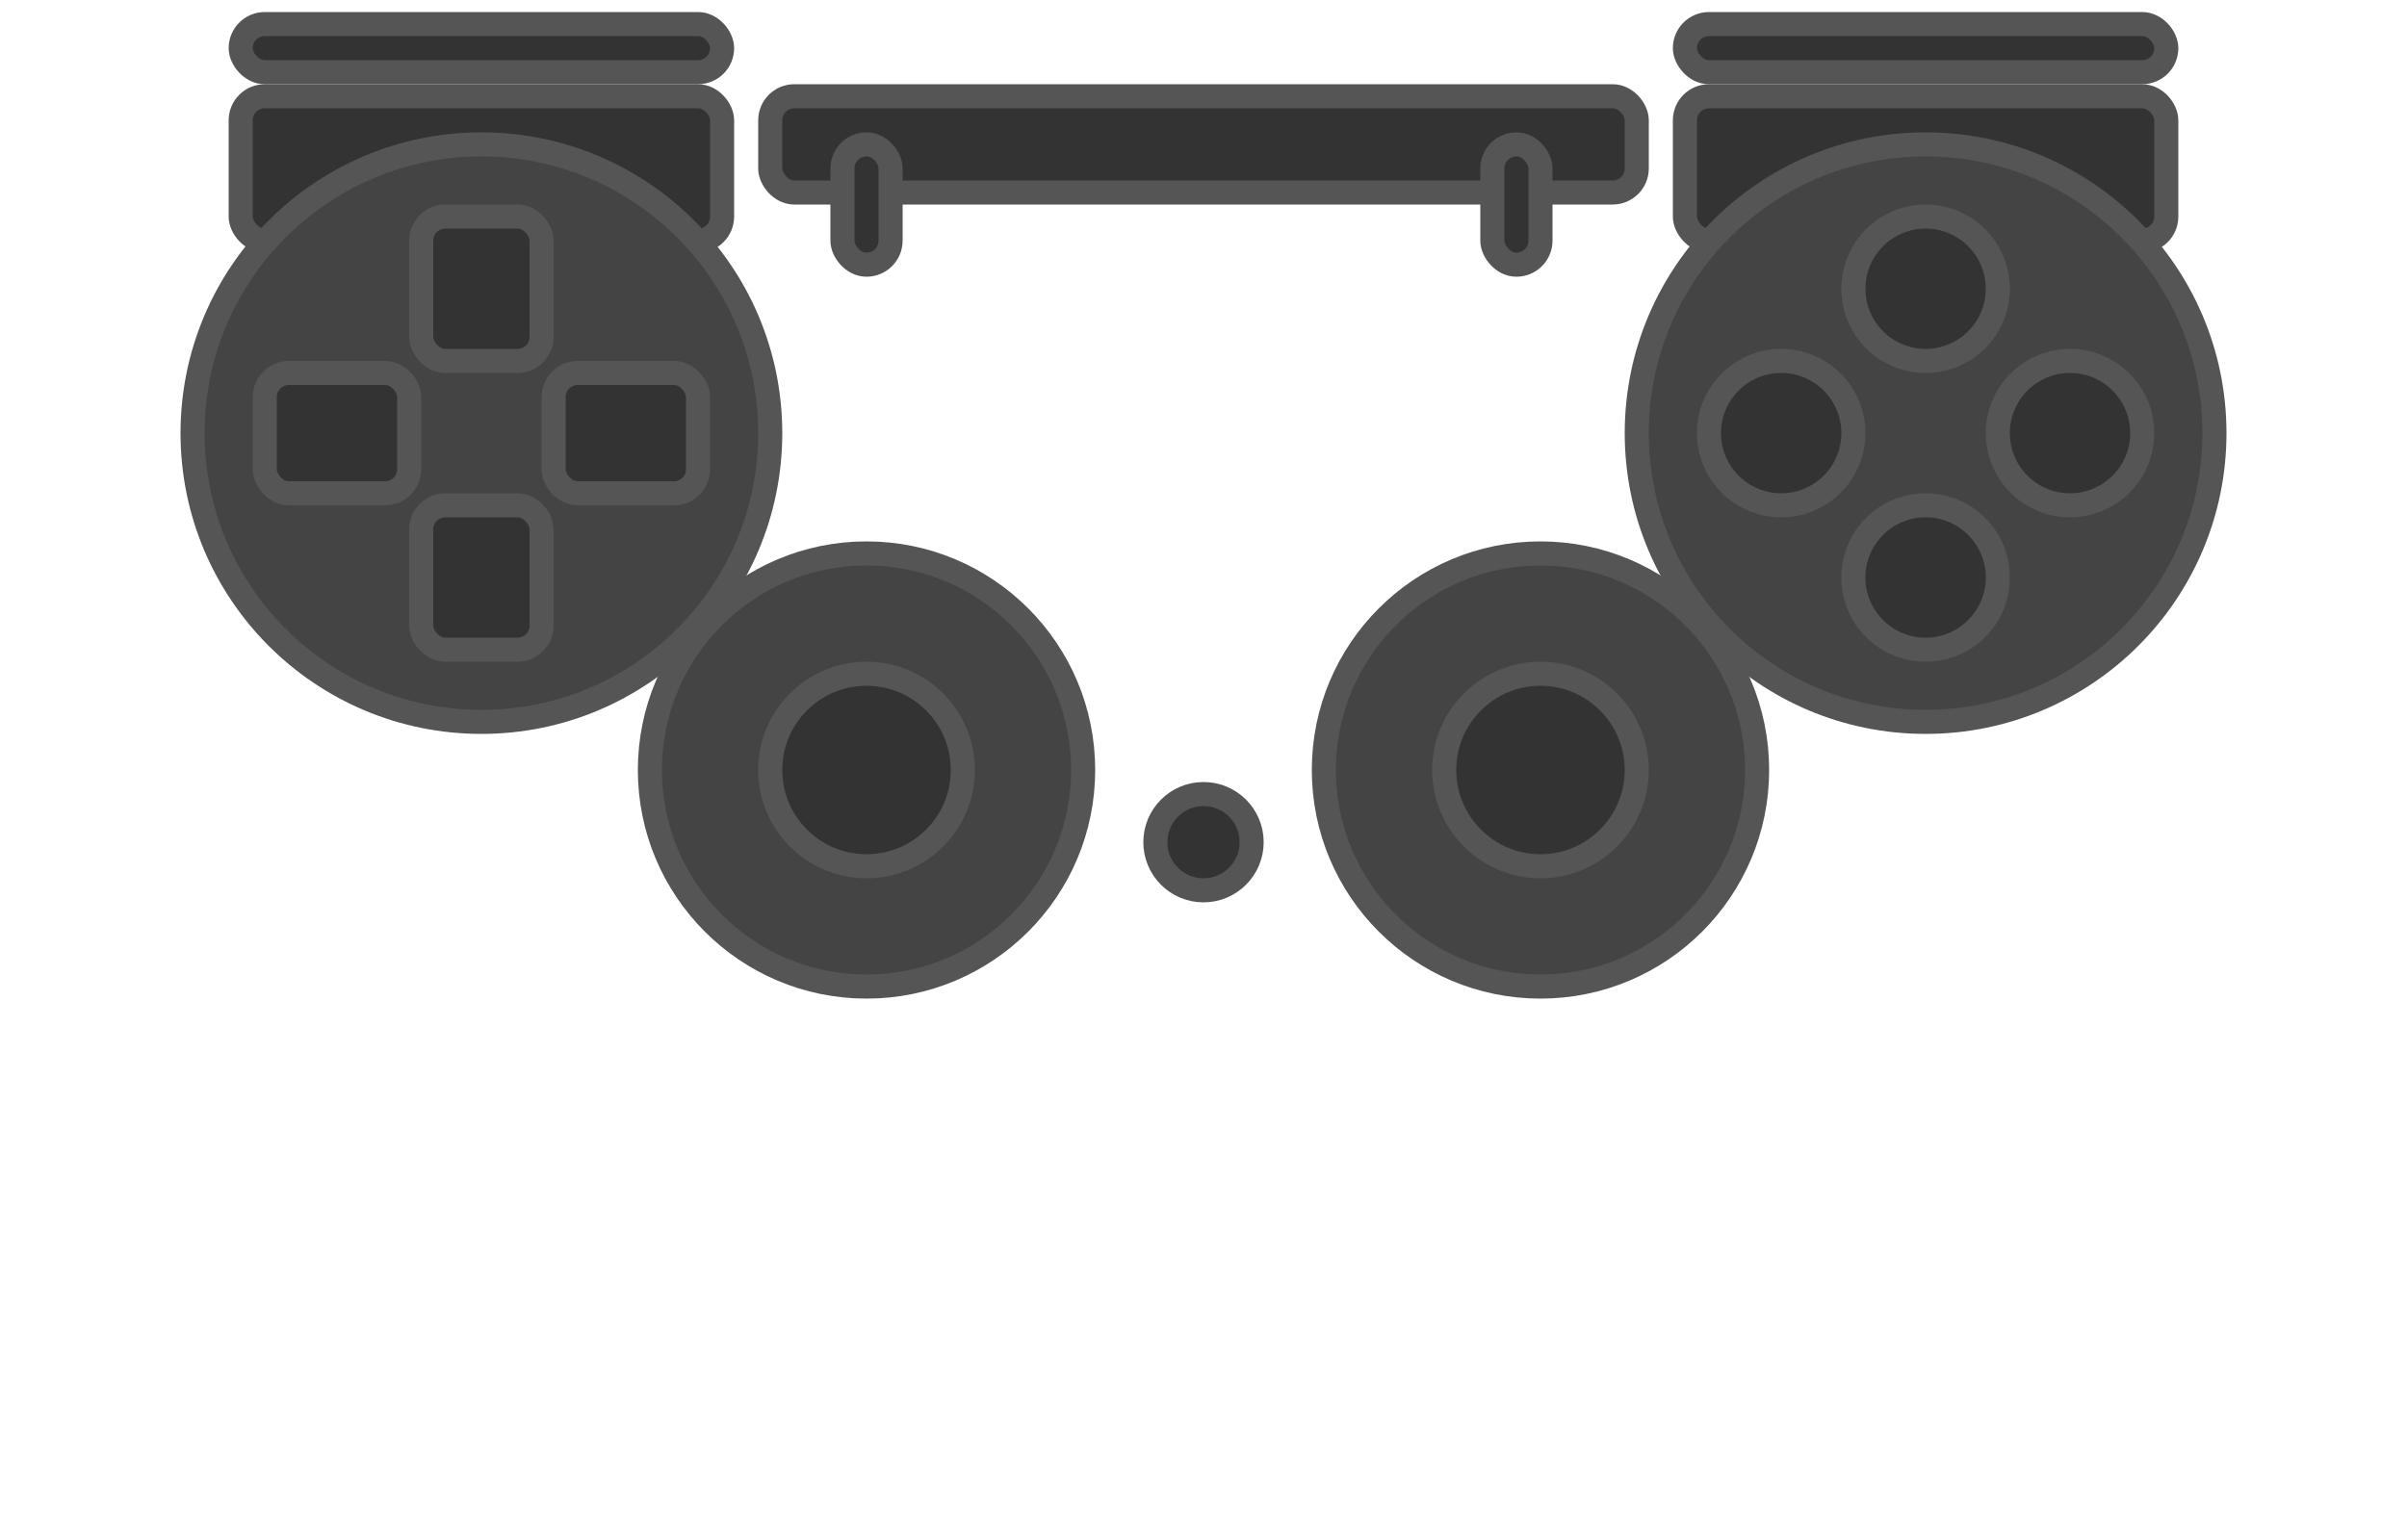 <?xml version="1.0" standalone="no"?>
<svg width="200" height="128" version="1.1" xmlns="http://www.w3.org/2000/svg">
  <script type="application/javascript">
    window.addEventListener("gamepadconnected", (e) => {
      console.log(
        "Gamepad #%d connected | %s | %d buttons | %d axes",
        e.gamepad.index, e.gamepad.id,
        e.gamepad.buttons.length, e.gamepad.axes.length);
      document.getElementById("led").setAttribute("fill", "#3F3");
      });

    function update() {
      var gamepads = navigator.getGamepads()
      /* TODO: identify gamepad by id string */
      if (gamepads.length != 0) {
        var gamepad = gamepads[0]  /* 6 axes, 17 buttons */
        var scale = 16;

        var lstick = document.getElementById("lstick");
        var lx = scale * gamepad.axes[0];
        var ly = scale * gamepad.axes[1];
        lstick.setAttribute("transform", `translate(${lx} ${ly})`);

        var rstick = document.getElementById("rstick");
        var rx = scale * gamepad.axes[2];
        var ry = scale * gamepad.axes[3];
        rstick.setAttribute("transform", `translate(${rx} ${ry})`);

        /* NOTE: axis 4 and 5 are triggers (-1 to +1) */
        /* NOTE: can't use lt or gt symbol inside script tag */
        var i = 0; var on = "#48D"; var off = "#333";
        while (i != 17) {
          var button = gamepad.buttons[i];
          var led = document.getElementById(`but${i}`);
          led.setAttribute("fill", button.pressed ? on : off);
          i++;
        }
      }
      requestAnimationFrame(update);
    }

    requestAnimationFrame(update);
  </script>
  <style>
    circle {
      stroke-width: 2;
      stroke: #555;
    }

    rect {
      stroke-width: 2;
      stroke: #555;
    }

    .bg { fill: #444; }
  </style>
  <rect id="led" x="64" y="8" width="72" height="8" rx="2" ry="2" fill="#333"/>
  <!-- face button circles -->
  <!-- l1, l2 -->
  <rect id="but6" x="20" y="2" width="40" height="4"  rx="2" ry="2" fill="#333"/>
  <rect id="but4" x="20" y="8" width="40" height="12" rx="2" ry="2" fill="#333"/>
  <circle class="bg" cx="40" cy="36" r="24"/>
  <!-- dpad-->
  <rect id="but12" x="35" y="18" width="10" height="12" rx="2" ry="2" fill="#333"/>
  <rect id="but13" x="35" y="42" width="10" height="12" rx="2" ry="2" fill="#333"/>
  <rect id="but14" x="22" y="31" width="12" height="10" rx="2" ry="2" fill="#333"/>
  <rect id="but15" x="46" y="31" width="12" height="10" rx="2" ry="2" fill="#333"/>
  <!-- r1, r2 -->
  <rect id="but7" x="140" y="2" width="40" height="4"  rx="2" ry="2" fill="#333"/>
  <rect id="but5" x="140" y="8" width="40" height="12" rx="2" ry="2" fill="#333"/>
  <circle class="bg" cx="160" cy="36" r="24"/>
  <!-- face buttons -->
  <circle id="but0" cx="160" cy="48" r="6" fill="#333"/> <!-- cross -->
  <circle id="but1" cx="172" cy="36" r="6" fill="#333"/> <!-- circle -->
  <circle id="but2" cx="148" cy="36" r="6" fill="#333"/> <!-- square -->
  <circle id="but3" cx="160" cy="24" r="6" fill="#333"/> <!-- triangle -->
  <!-- stick enclosures -->
  <circle class="bg" cx="72" cy="64" r="18"/>
  <circle class="bg" cx="128" cy="64" r="18"/>
  <!-- sticks -->
  <g id="lstick"><circle id="but10" cx="72"  cy="64" r="8" fill="#333"/></g>
  <g id="rstick"><circle id="but11" cx="128" cy="64" r="8" fill="#333"/></g>
  <!-- share, options, home -->
  <rect id="but8" x="70"  y="12" width="4" height="10" rx="2" ry="2" fill="#333"/>
  <rect id="but9" x="124" y="12" width="4" height="10" rx="2" ry="2" fill="#333"/>
  <circle id="but16" cx="100" cy="70" r="4" fill="#333"/>
</svg>
